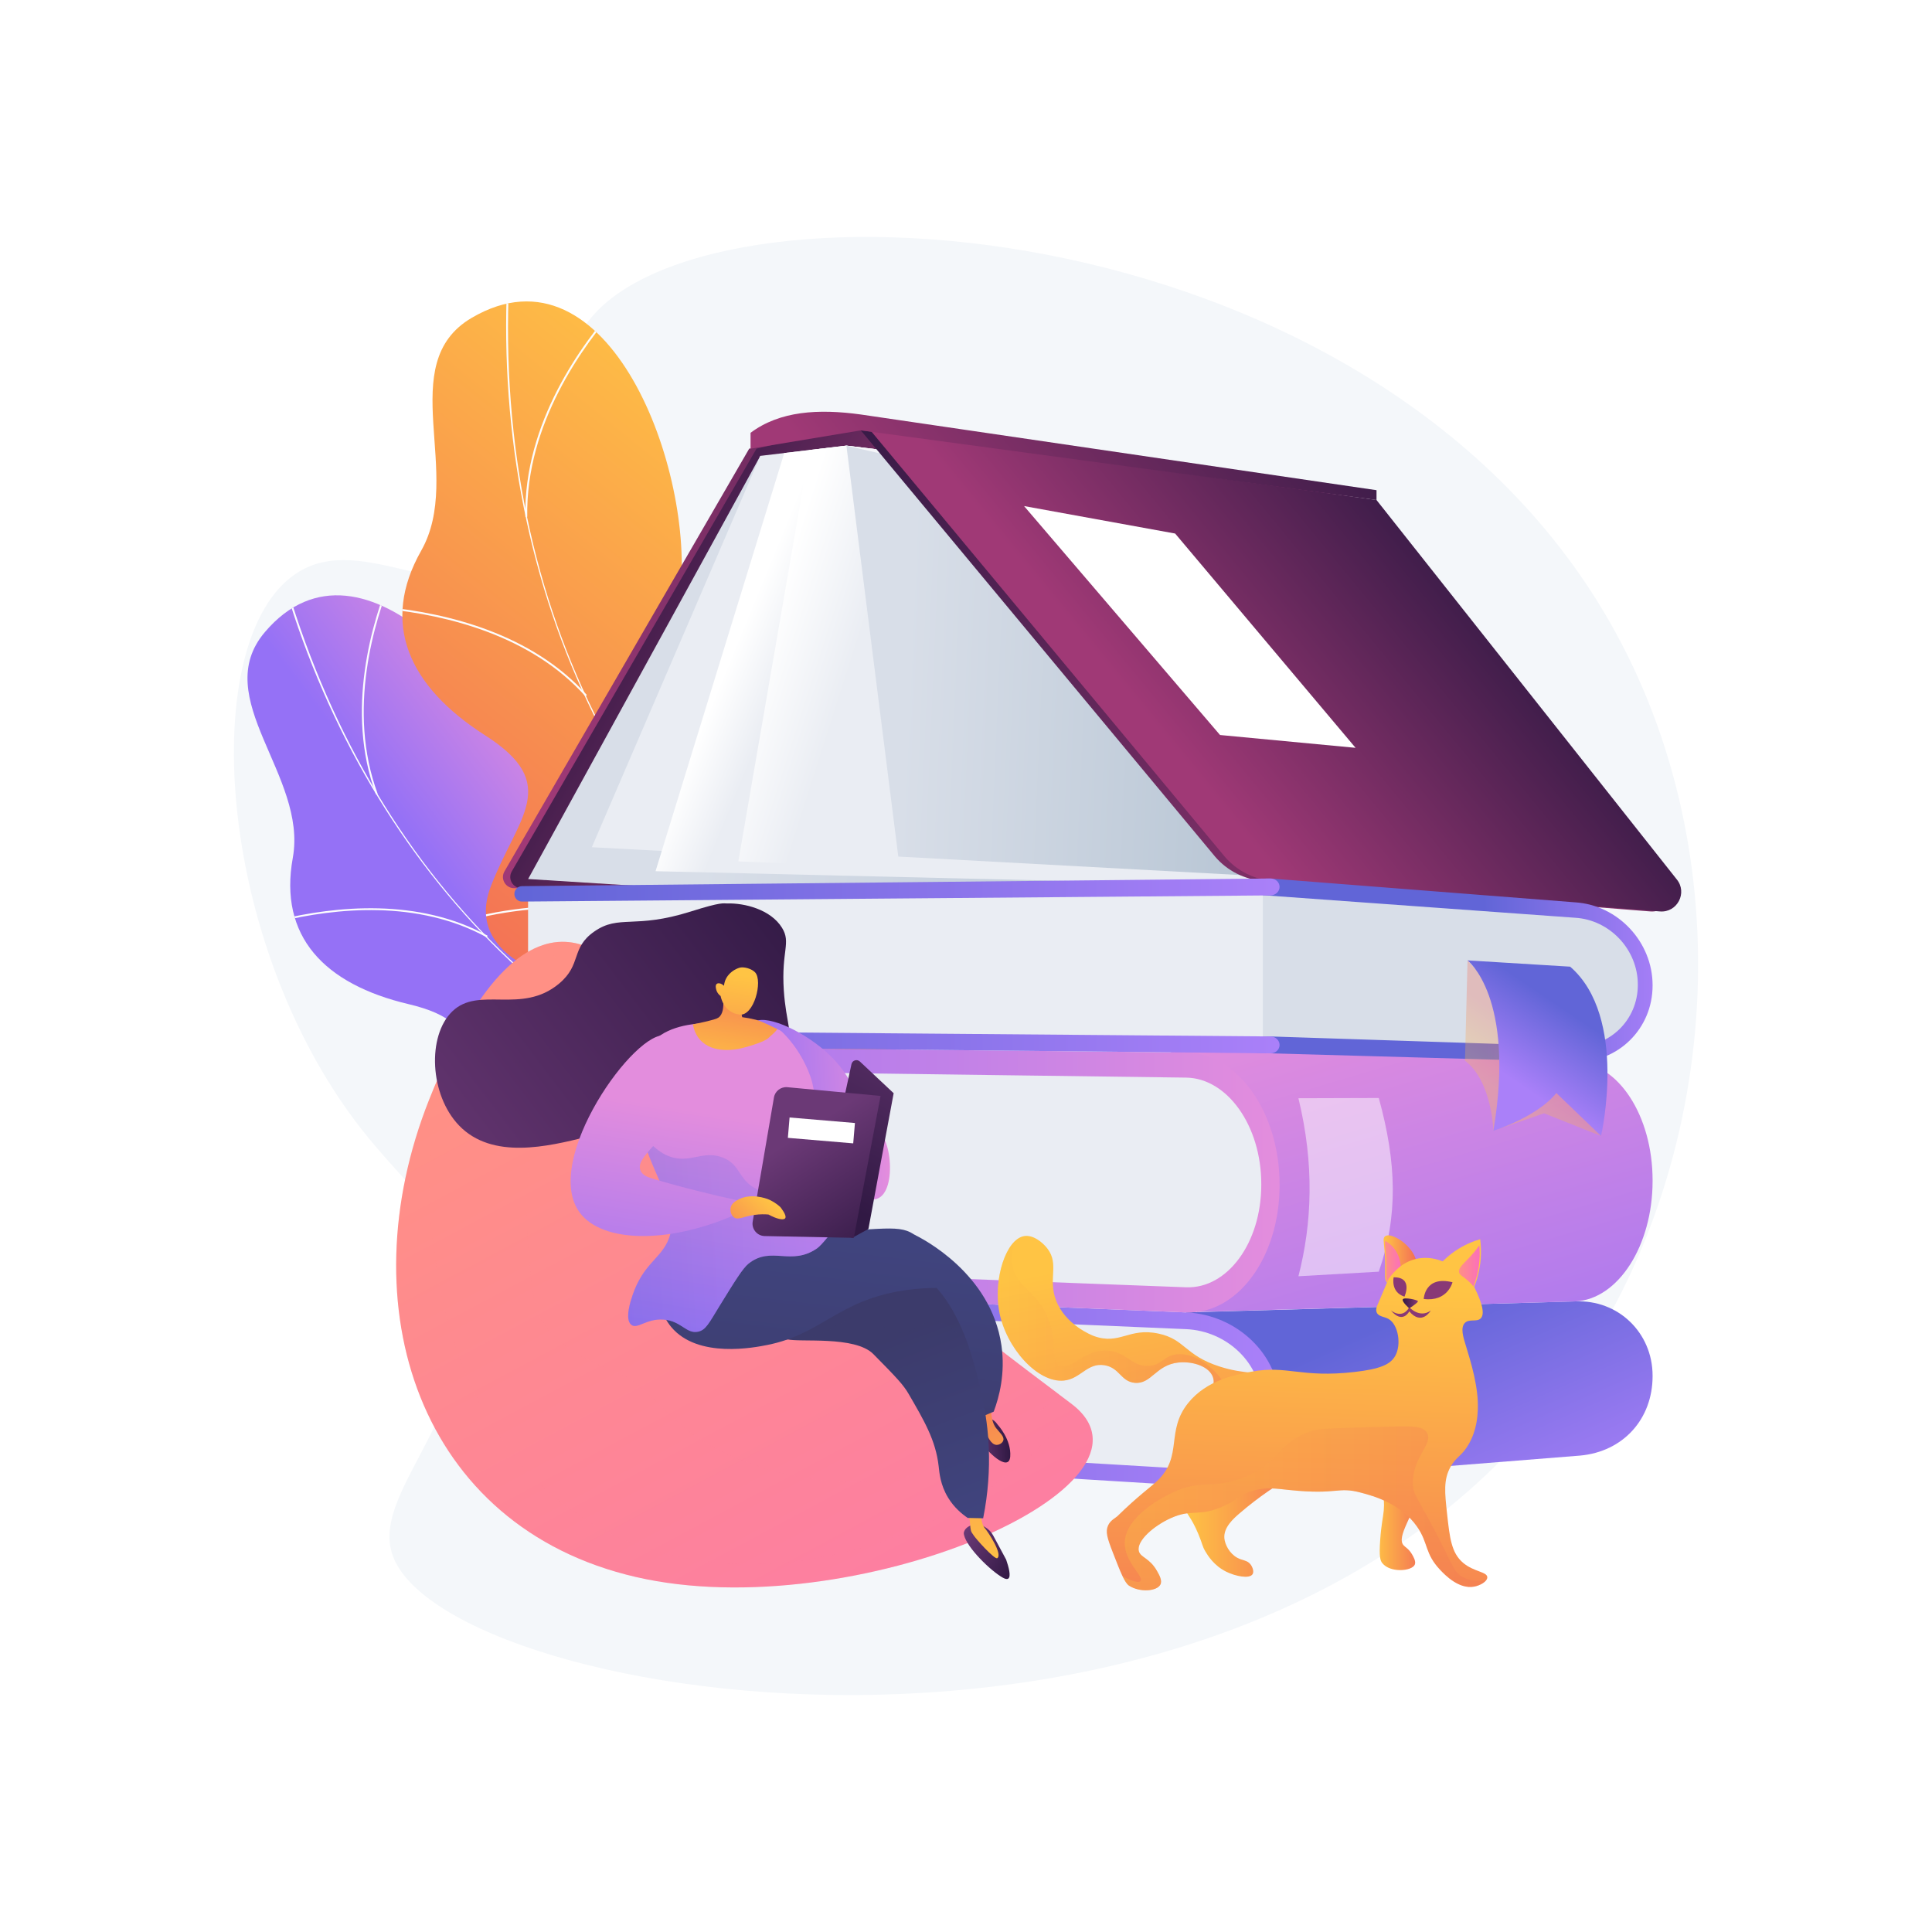 <?xml version="1.0" encoding="utf-8"?>
<!-- Generator: Adobe Illustrator 27.5.0, SVG Export Plug-In . SVG Version: 6.00 Build 0)  -->
<svg version="1.1" xmlns="http://www.w3.org/2000/svg" xmlns:xlink="http://www.w3.org/1999/xlink" x="0px" y="0px"
	 viewBox="0 0 3710 3710" style="enable-background:new 0 0 3710 3710;" xml:space="preserve">
<g id="Background">
	<g>
		<g>
			<rect style="fill:#FFFFFF;" width="3710" height="3710"/>
		</g>
	</g>
</g>
<g id="Illustration">
	<g>
		<g>
			<path style="fill:#F4F7FA;" d="M1125.069,623.292c-94.431,135.184,16.292,354.351-123.829,456.021
				c-136.396,98.968-303.956-63.254-432.501,21.938c-190.69,126.375-155.866,704.648,122.932,1063.94
				c83.844,108.052,153.901,150.093,184.928,272.294c66.626,262.397-167.53,418.487-122.97,548.264
				c100.332,292.211,1643.366,537.41,2262.5-340.78c289.161-410.151,332.426-1002.413,74.07-1452.238
				C2623.354,379.902,1336.958,319.963,1125.069,623.292z"/>
			<g>
				<g>
					<g>
						<defs>
							<path id="SVGID_1_" d="M1596.516,2362.959c15.095-6.578,42.136-34.197,46.216-44.303
								c27.154-67.253,86.175-189.867,60.514-262.117c-4.383-12.34-63.87-7.712-75.076-16.953
								c-38.643-6.256-52.436-6.029-86.252-30.024c-99.832-70.837,16.76-292.083-194.89-296.539
								c-155.031-3.263-260.858,80.529-309.593-144.531c-48.736-225.059-340.351-576.318-528.654-354.817
								c-108.068,127.121,82.1,275.347,53.465,433.695c-27.21,150.472,59.952,242.554,222.552,280.934
								c162.6,38.378,105.579,120.705,101.245,257.454c-5.208,164.265,233.429,123.852,342.01,95.797
								C1315.488,2258.962,1553.376,2260.425,1596.516,2362.959z"/>
						</defs>
						
							<linearGradient id="SVGID_00000071533724639233272660000005636507869266785945_" gradientUnits="userSpaceOnUse" x1="1263.717" y1="1626.114" x2="973.811" y2="1844.815">
							<stop  offset="0.004" style="stop-color:#E38DDD"/>
							<stop  offset="1" style="stop-color:#9571F6"/>
						</linearGradient>
						
							<use xlink:href="#SVGID_1_"  style="overflow:visible;fill:url(#SVGID_00000071533724639233272660000005636507869266785945_);"/>
						<clipPath id="SVGID_00000065063170311203938020000010357398512791790497_">
							<use xlink:href="#SVGID_1_"  style="overflow:visible;"/>
						</clipPath>
						<g style="clip-path:url(#SVGID_00000065063170311203938020000010357398512791790497_);">
							<g>
								<path style="fill:#FCFDFE;" d="M1672.866,2194.5l0.595-3.449c-531.469-91.792-950.887-488.958-1121.94-1062.418
									l-3.357,0.999c81.068,271.78,223.63,512.996,412.276,697.57C1158.762,2021.248,1405.116,2148.256,1672.866,2194.5z"/>
								<path style="fill:#FCFDFE;" d="M876.044,2253.785c121.797-83.23,346.601-149.772,501.126-148.332l0.032-3.501
									c-155.133-1.445-380.836,65.37-503.132,148.941L876.044,2253.785z"/>
								<path style="fill:#FCFDFE;" d="M1568.742,2175.286l1.528-3.151c-72.264-35.072-124.022-105.33-153.835-208.82
									c-21.861-75.884-31.632-167.538-29.043-272.42l-3.501-0.085c-2.597,105.237,7.219,197.248,29.178,273.473
									C1443.168,2068.77,1495.544,2139.762,1568.742,2175.286z"/>
								<path style="fill:#FCFDFE;" d="M934.681,1799.963l1.689-3.068c-132.814-73.114-291.422-56.955-401.091-30.525l0.822,3.406
									C645.167,1743.49,802.852,1727.389,934.681,1799.963z"/>
								<path style="fill:#FCFDFE;" d="M721.997,1525.714l3.284-1.217c-59.336-160.158-7.037-331.64,29.417-419.603l-3.236-1.342
									C714.812,1191.99,662.246,1364.434,721.997,1525.714z"/>
							</g>
						</g>
					</g>
				</g>
			</g>
			<g>
				<g>
					<g>
						<defs>
							<path id="SVGID_00000037686749843190402570000016302248612047491765_" d="M1583.719,2122.443
								c17.196-1.282,53.476-19.232,61.003-27.811c50.098-57.087,150.839-157.876,150.459-238.167
								c-0.065-13.713-60.466-29.71-68.347-42.72c-36.034-19.546-49.747-24.092-74.875-59.504
								c-74.185-104.543,117.573-282.918-90.096-360.513c-152.114-56.837-285.696-10.608-256.042-249.924
								c29.654-239.316-137.127-687.368-399.856-533.539c-150.781,88.283-14.066,300.563-97.129,447.182
								c-78.931,139.326-24.618,260.488,122.835,354.654c147.452,94.165,62.62,155.823,11.046,289.495
								c-61.952,160.569,187.907,203.147,304.937,212.963C1341.896,1922.463,1576.535,2006.173,1583.719,2122.443z"/>
						</defs>
						
							<linearGradient id="SVGID_00000100353419897188715560000011343174322078648704_" gradientUnits="userSpaceOnUse" x1="1657.938" y1="874.395" x2="873.936" y2="1844.757">
							<stop  offset="0" style="stop-color:#FFC444"/>
							<stop  offset="0.996" style="stop-color:#F36F56"/>
						</linearGradient>
						
							<use xlink:href="#SVGID_00000037686749843190402570000016302248612047491765_"  style="overflow:visible;fill:url(#SVGID_00000100353419897188715560000011343174322078648704_);"/>
						<clipPath id="SVGID_00000183969414777799618880000004126466477007729592_">
							<use xlink:href="#SVGID_00000037686749843190402570000016302248612047491765_"  style="overflow:visible;"/>
						</clipPath>
						<g style="clip-path:url(#SVGID_00000183969414777799618880000004126466477007729592_);">
							<g>
								<path style="fill:#FCFDFE;" d="M1717.443,1982.329l1.781-3.204c-493.596-274.521-770.83-812.145-741.601-1438.143
									l-3.665-0.173c-13.851,296.679,43.652,584.412,166.293,832.092C1269.184,1633.293,1468.774,1844.029,1717.443,1982.329z"/>
								<path style="fill:#FCFDFE;" d="M909.312,1765.38c149.173-40.151,394.395-28.186,546.639,26.675l1.242-3.45
									c-152.844-55.075-399.048-67.081-548.834-26.766L909.312,1765.38z"/>
								<path style="fill:#FCFDFE;" d="M1621.166,1927.33l2.599-2.587c-59.302-59.657-86.167-147.003-79.847-259.609
									c4.633-82.569,26.669-176.544,65.498-279.321l-3.431-1.294c-38.959,103.125-61.074,197.468-65.728,280.408
									C1533.875,1778.618,1561.097,1866.903,1621.166,1927.33z"/>
								<path style="fill:#FCFDFE;" d="M1124.209,1337.071l2.73-2.448c-105.998-118.2-268.364-157.075-385.908-168.875l-0.366,3.651
									C857.565,1181.132,1018.997,1219.746,1124.209,1337.071z"/>
								<path style="fill:#FCFDFE;" d="M1008.817,992.437l3.667-0.068c-3.267-178.829,107.729-330.247,174.181-404.59l-2.734-2.445
									C1117.12,660.079,1005.528,812.355,1008.817,992.437z"/>
							</g>
						</g>
					</g>
				</g>
			</g>
			<g>
				
					<linearGradient id="SVGID_00000008867672277428173970000012890132250618889608_" gradientUnits="userSpaceOnUse" x1="-686.342" y1="615.05" x2="729.631" y2="1776.638" gradientTransform="matrix(-1 0 0 1 1977.492 0)">
					<stop  offset="0" style="stop-color:#311944"/>
					<stop  offset="1" style="stop-color:#A03976"/>
				</linearGradient>
				<path style="fill:url(#SVGID_00000008867672277428173970000012890132250618889608_);" d="M1438.664,861.607L968.707,1673.34
					c-8.59,14.837,2.81,33.263,19.921,32.201l1292.791-18.272l340.796-727.08l-971.845-147.832L1438.664,861.607z"/>
				
					<linearGradient id="SVGID_00000079454848400419638360000012248150768551592325_" gradientUnits="userSpaceOnUse" x1="750.782" y1="993.067" x2="221.748" y2="1298.183" gradientTransform="matrix(-1 0 0 1 1977.492 0)">
					<stop  offset="0" style="stop-color:#311944"/>
					<stop  offset="1" style="stop-color:#A03976"/>
				</linearGradient>
				<path style="fill:url(#SVGID_00000079454848400419638360000012248150768551592325_);" d="M1452.733,861.607L982.775,1673.34
					c-8.59,14.837,2.81,33.263,19.921,32.201l1292.79-18.272l340.797-727.08l-971.846-147.832L1452.733,861.607z"/>
				
					<linearGradient id="SVGID_00000044150054690742958650000010751673233480150200_" gradientUnits="userSpaceOnUse" x1="614.809" y1="1298.923" x2="-904.546" y2="1365.746" gradientTransform="matrix(-1 0 0 1 1977.492 0)">
					<stop  offset="0" style="stop-color:#D8DEE8"/>
					<stop  offset="0.996" style="stop-color:#AABBCC"/>
				</linearGradient>
				<polygon style="fill:url(#SVGID_00000044150054690742958650000010751673233480150200_);" points="1460.046,875.415 
					1014.167,1687.968 2254.483,1765.937 2518.671,1014 				"/>
				
					<linearGradient id="SVGID_00000033328021214171031190000017528613522601215645_" gradientUnits="userSpaceOnUse" x1="608.161" y1="1247.432" x2="-942.631" y2="1315.638" gradientTransform="matrix(-1 0 0 1 1977.492 0)">
					<stop  offset="0.494" style="stop-color:#EAEDF3"/>
					<stop  offset="1" style="stop-color:#FFFFFF"/>
				</linearGradient>
				<polygon style="fill:url(#SVGID_00000033328021214171031190000017528613522601215645_);" points="2490.535,960.188 
					1625.347,855.733 1460.046,875.415 1136.48,1626.917 2616.326,1705.235 				"/>
				
					<linearGradient id="SVGID_00000060022175774235152740000017990960710306597551_" gradientUnits="userSpaceOnUse" x1="321.424" y1="1226.781" x2="525.717" y2="1142.875" gradientTransform="matrix(-1 0 0 1 1977.492 0)">
					<stop  offset="0.494" style="stop-color:#EAEDF3"/>
					<stop  offset="1" style="stop-color:#FFFFFF"/>
				</linearGradient>
				<polygon style="fill:url(#SVGID_00000060022175774235152740000017990960710306597551_);" points="2490.535,960.188 
					1625.347,855.733 1505.98,869.946 1258.841,1672.955 2616.326,1705.235 				"/>
				
					<linearGradient id="SVGID_00000132767493589854993340000009133524189935040384_" gradientUnits="userSpaceOnUse" x1="158.412" y1="1264.024" x2="489.051" y2="1158.501" gradientTransform="matrix(-1 0 0 1 1977.492 0)">
					<stop  offset="0.494" style="stop-color:#EAEDF3"/>
					<stop  offset="1" style="stop-color:#FFFFFF"/>
				</linearGradient>
				<polygon style="fill:url(#SVGID_00000132767493589854993340000009133524189935040384_);" points="2490.535,960.188 
					1625.347,855.733 1554.338,864.188 1417.842,1654.099 2616.326,1705.235 				"/>
				
					<linearGradient id="SVGID_00000099651275001448691120000016944072219867874749_" gradientUnits="userSpaceOnUse" x1="235.592" y1="1257.18" x2="-727.258" y2="1299.527" gradientTransform="matrix(-1 0 0 1 1977.492 0)">
					<stop  offset="0" style="stop-color:#D8DEE8"/>
					<stop  offset="0.996" style="stop-color:#AABBCC"/>
				</linearGradient>
				<polygon style="fill:url(#SVGID_00000099651275001448691120000016944072219867874749_);" points="1625.347,855.733 
					1724.996,1644.883 2509.715,1687.269 1912.57,922.557 				"/>
				
					<linearGradient id="SVGID_00000096044118439938192070000011833290095449417604_" gradientUnits="userSpaceOnUse" x1="-427.789" y1="700.429" x2="-493.635" y2="2129.063" gradientTransform="matrix(-1 0 0 1 1977.492 0)">
					<stop  offset="0" style="stop-color:#311944"/>
					<stop  offset="1" style="stop-color:#A03976"/>
				</linearGradient>
				<path style="fill:url(#SVGID_00000096044118439938192070000011833290095449417604_);" d="M2333.548,1645.233l-680.555-818.797
					l971.845,133.752l576.443,728.351c21.167,25.754,1.061,64.307-32.173,61.69l-744.059-58.604
					C2389.625,1688.834,2356.736,1672.16,2333.548,1645.233z"/>
				
					<linearGradient id="SVGID_00000016072615202608082320000013825757151912404121_" gradientUnits="userSpaceOnUse" x1="-818.266" y1="994.77" x2="-277.293" y2="1438.555" gradientTransform="matrix(-1 0 0 1 1977.492 0)">
					<stop  offset="0" style="stop-color:#311944"/>
					<stop  offset="1" style="stop-color:#A03976"/>
				</linearGradient>
				<path style="fill:url(#SVGID_00000016072615202608082320000013825757151912404121_);" d="M2352.026,1645.233l-680.554-818.797
					l971.845,133.752l576.443,728.351c21.167,25.754,1.061,64.307-32.173,61.69l-744.059-58.604
					C2408.103,1688.834,2375.214,1672.16,2352.026,1645.233z"/>
				
					<linearGradient id="SVGID_00000059998473448979850460000010065426584685557674_" gradientUnits="userSpaceOnUse" x1="-499.448" y1="539.099" x2="213.782" y2="1124.194" gradientTransform="matrix(-1 0 0 1 1977.492 0)">
					<stop  offset="0" style="stop-color:#311944"/>
					<stop  offset="1" style="stop-color:#A03976"/>
				</linearGradient>
				<path style="fill:url(#SVGID_00000059998473448979850460000010065426584685557674_);" d="M2643.317,960.188l-990.323-133.752
					l-211.705,35.17l-0.001-30.492c55.957-41.853,129.964-46.483,211.705-35.17l990.323,145.371V960.188z"/>
				<polygon style="fill:#FFFFFF;" points="1966.498,971.795 2342.82,1411.424 2603.08,1436.043 2256.623,1024.551 				"/>
			</g>
			<g>
				
					<linearGradient id="SVGID_00000086670900104349618670000015493496742917970830_" gradientUnits="userSpaceOnUse" x1="262.74" y1="-505.195" x2="463.038" y2="-960.775" gradientTransform="matrix(-1 0 0 1 3119.888 3501.628)">
					<stop  offset="0" style="stop-color:#AA80F9"/>
					<stop  offset="0.996" style="stop-color:#6165D7"/>
				</linearGradient>
				<path style="fill:url(#SVGID_00000086670900104349618670000015493496742917970830_);" d="M2277.544,2520.222l747.184-21.144
					c82.795-3.783,148.716,60.247,148.716,142.654v0.906c0,82.407-56.538,145.093-139.334,152.521l-725.992,57.86L2277.544,2520.222
					z"/>
				<g>
					<path style="fill:#EAEDF3;" d="M1014.065,2760.31L2287.69,2837.2c75.571,4.562,137.351-49.03,137.351-119.74v-47.969
						c0-70.71-61.78-130.617-137.351-133.78l-1273.624-53.293V2760.31z"/>
					
						<linearGradient id="SVGID_00000035520738485113908960000003602191346977975439_" gradientUnits="userSpaceOnUse" x1="662.715" y1="-841.101" x2="2132.11" y2="-841.101" gradientTransform="matrix(-1 0 0 1 3119.888 3501.628)">
						<stop  offset="0" style="stop-color:#AA80F9"/>
						<stop  offset="0.996" style="stop-color:#6165D7"/>
					</linearGradient>
					<path style="fill:url(#SVGID_00000035520738485113908960000003602191346977975439_);" d="M1002.396,2774.415l1275.148,78.242
						c98.559,6.048,179.629-64.138,179.629-156.524v-1.015c0-92.385-81.07-170.863-179.629-174.896l-1275.148-52.176
						c-8.077-0.331-14.618,6.026-14.618,14.197c0,8.171,6.541,15.076,14.618,15.422l1275.148,54.696
						c79.351,3.404,144.482,66.652,144.482,140.961v1.013c0,74.309-65.131,130.896-144.482,126.183l-1275.148-75.722
						c-8.077-0.48-14.618,5.756-14.618,13.927C987.778,2766.893,994.319,2773.919,1002.396,2774.415z"/>
				</g>
				
					<linearGradient id="SVGID_00000109018115995675009770000013030571180094770063_" gradientUnits="userSpaceOnUse" x1="530.61" y1="-1627.631" x2="205.736" y2="-533.318" gradientTransform="matrix(-1 0 0 1 3119.888 3501.628)">
					<stop  offset="0.004" style="stop-color:#E38DDD"/>
					<stop  offset="1" style="stop-color:#9571F6"/>
				</linearGradient>
				<path style="fill:url(#SVGID_00000109018115995675009770000013030571180094770063_);" d="M2247.985,2012.813l776.743,26.275
					c82.795,1.689,148.716,103.699,148.716,227.434v1.36c0,123.735-65.92,227.413-148.716,231.196l-725.944,20.232
					L2247.985,2012.813z"/>
				<g>
					<path style="fill:#EAEDF3;" d="M1014.065,2446.27l1205.604,47.542c112.783,4.447,205.372-77.971,205.372-184.144v-72.026
						c0-106.172-92.588-193.317-205.372-194.627l-1205.604-14.002V2446.27z"/>
					
						<linearGradient id="SVGID_00000088812663197805242670000001508094366138847160_" gradientUnits="userSpaceOnUse" x1="662.715" y1="-1237.447" x2="2132.11" y2="-1237.447" gradientTransform="matrix(-1 0 0 1 3119.888 3501.628)">
						<stop  offset="0.004" style="stop-color:#E38DDD"/>
						<stop  offset="1" style="stop-color:#9571F6"/>
					</linearGradient>
					<path style="fill:url(#SVGID_00000088812663197805242670000001508094366138847160_);" d="M1002.396,2468.046l1275.148,52.176
						c98.559,4.033,179.629-105.505,179.629-244.222v-1.524c0-138.718-81.07-252.401-179.629-253.408l-1275.148-13.036
						c-8.077-0.083-14.618,9.797-14.618,22.066c0,12.269,6.541,22.301,14.618,22.407l1275.148,16.82
						c79.351,1.047,144.482,92.68,144.482,204.255v1.521c0,111.576-65.131,199.877-144.482,196.866l-1275.148-48.392
						c-8.077-0.306-14.618,9.391-14.618,21.66S994.319,2467.716,1002.396,2468.046z"/>
				</g>
				<g>
					<path style="fill:#D8DEE8;" d="M2342.341,2008.909l691.049,15.566c63.514,1.43,114.156-48.855,114.156-112.291v-43.035
						c0-63.437-50.642-118.024-114.156-121.989l-691.049-43.135V2008.909z"/>
					
						<linearGradient id="SVGID_00000126323627592681919390000014808375733250831754_" gradientUnits="userSpaceOnUse" x1="-82.344" y1="-1643.726" x2="272.044" y2="-1639.853" gradientTransform="matrix(-1 0 0 1 3119.888 3501.628)">
						<stop  offset="0" style="stop-color:#AA80F9"/>
						<stop  offset="0.996" style="stop-color:#6165D7"/>
					</linearGradient>
					<path style="fill:url(#SVGID_00000126323627592681919390000014808375733250831754_);" d="M2439.581,2022.724l585.148,16.364
						c82.796,1.689,148.716-64.009,148.716-146.416v-0.906c0-82.407-65.92-153.696-148.716-159.03l-585.148-45.76
						c-10.263-0.648-129.3,7.05-129.3,16.068c0,9.018,111.184,15.85,121.375,16.457l593.072,42.853
						c66.893,4.024,120.373,61.508,120.373,128.208v0.91c0,66.701-53.48,119.648-120.373,117.999l-585.148-19.206
						c-10.191-0.267-129.3,8.904-129.3,17.922C2310.281,2017.205,2429.327,2022.493,2439.581,2022.724z"/>
				</g>
				<g>
					<polygon style="fill:#EAEDF3;" points="1014.065,1993.329 2425.041,2006.36 2425.041,1702.327 1014.065,1715.438 					"/>
					
						<linearGradient id="SVGID_00000046340291333072345800000003055246164122973576_" gradientUnits="userSpaceOnUse" x1="662.715" y1="-1792.499" x2="2132.11" y2="-1792.499" gradientTransform="matrix(-1 0 0 1 3119.888 3501.628)">
						<stop  offset="0" style="stop-color:#AA80F9"/>
						<stop  offset="0.996" style="stop-color:#6165D7"/>
					</linearGradient>
					<path style="fill:url(#SVGID_00000046340291333072345800000003055246164122973576_);" d="M1002.396,1731.281l1437.185-11.846
						c9.711-0.08,17.592-7.419,17.592-16.392c0-8.973-7.881-16.166-17.592-16.067l-1437.185,14.686
						c-8.077,0.083-14.618,6.773-14.618,14.945C987.778,1724.778,994.319,1731.348,1002.396,1731.281z"/>
					
						<linearGradient id="SVGID_00000057868511114544399170000017388996755427384197_" gradientUnits="userSpaceOnUse" x1="662.715" y1="-1501.059" x2="2132.11" y2="-1501.059" gradientTransform="matrix(-1 0 0 1 3119.888 3501.628)">
						<stop  offset="0" style="stop-color:#AA80F9"/>
						<stop  offset="0.996" style="stop-color:#6165D7"/>
					</linearGradient>
					<path style="fill:url(#SVGID_00000057868511114544399170000017388996755427384197_);" d="M1002.396,2008.031l1437.185,14.693
						c9.711,0.099,17.592-7.094,17.592-16.067c0-8.973-7.881-16.312-17.592-16.392l-1437.185-11.852
						c-8.077-0.067-14.618,6.503-14.618,14.674C987.778,2001.258,994.319,2007.948,1002.396,2008.031z"/>
				</g>
				<path style="opacity:0.5;fill:#FFFFFF;" d="M2493.348,2450.778l154.301-8.813c37.291-106.301,34.471-208.81,0-333.52
					l-154.301,0.467C2524.281,2236.229,2519.576,2348.833,2493.348,2450.778z"/>
				
					<linearGradient id="SVGID_00000005247070507233201860000016698615263346342333_" gradientUnits="userSpaceOnUse" x1="231.543" y1="-1403.002" x2="164.342" y2="-1502.494" gradientTransform="matrix(-1 0 0 1 3119.888 3501.628)">
					<stop  offset="0" style="stop-color:#FFC444"/>
					<stop  offset="0.996" style="stop-color:#F36F56"/>
				</linearGradient>
				<path style="opacity:0.3;fill:url(#SVGID_00000005247070507233201860000016698615263346342333_);" d="M2813.198,2036.696
					l4.907-192.466l177.129,194.994c0,0,95.714,51.59,79.275,142.174l-109.498-43.563l-97.262,33.702
					C2867.748,2171.536,2865.31,2076.399,2813.198,2036.696z"/>
				
					<linearGradient id="SVGID_00000020368149660301591240000012146191910558857109_" gradientUnits="userSpaceOnUse" x1="214.95" y1="-1427.568" x2="120.06" y2="-1568.055" gradientTransform="matrix(-1 0 0 1 3119.888 3501.628)">
					<stop  offset="0" style="stop-color:#AA80F9"/>
					<stop  offset="0.996" style="stop-color:#6165D7"/>
				</linearGradient>
				<path style="fill:url(#SVGID_00000020368149660301591240000012146191910558857109_);" d="M3015.148,1856.273l-197.043-12.044
					c0,0,92.67,70.412,49.644,327.307c0,0,84.239-26.759,120.883-72.571l85.877,82.432
					C3074.509,2181.397,3126.943,1952.992,3015.148,1856.273z"/>
			</g>
		</g>
		<g>
			<g>
				
					<linearGradient id="SVGID_00000059310143086437582840000017936201794209528710_" gradientUnits="userSpaceOnUse" x1="1754.181" y1="1888.628" x2="2755.856" y2="4028.425" gradientTransform="matrix(0.999 -0.053 0.053 0.999 -793.284 189.055)">
					<stop  offset="0" style="stop-color:#FF9085"/>
					<stop  offset="1" style="stop-color:#FB6FBB"/>
				</linearGradient>
				<path style="fill:url(#SVGID_00000059310143086437582840000017936201794209528710_);" d="M1209.317,1886.997
					c0,0-184.04-282.857-385.58,225.518c-156.933,395.86-19.378,819.668,397.47,915.809
					c416.848,96.14,1045.457-176.186,835.248-333.385C1610.552,2361.482,1269.715,2063.025,1209.317,1886.997z"/>
				<g style="opacity:0.35;">
					
						<linearGradient id="SVGID_00000021826856828328321120000010322601013346728365_" gradientUnits="userSpaceOnUse" x1="1869.176" y1="1834.799" x2="2870.849" y2="3974.589" gradientTransform="matrix(0.999 -0.053 0.053 0.999 -793.284 189.055)">
						<stop  offset="0" style="stop-color:#FF9085"/>
						<stop  offset="1" style="stop-color:#FB6FBB"/>
					</linearGradient>
					<path style="fill:url(#SVGID_00000021826856828328321120000010322601013346728365_);" d="M1027.62,2160.372
						c-9.334,36.193-23.32,136.922-12.103,252.451c10.006,103.057,3.5,157.56,171.836,223.958
						c57.699,22.759,101.001,102.408,189.833,146.438c40.275,19.963,191.818,91.876,380.344,49.542
						c124.739-28.011,215.178-94.731,275.232-155.615c-434.209-326.251-764.124-617.263-823.445-790.149
						c0,0-67.241-103.266-164.928-72.781c25.446,25.505,54.03,64.737,64.729,118.941
						C1124.263,2009.875,1058.248,2041.614,1027.62,2160.372z"/>
				</g>
				<g style="opacity:0.13;">
					
						<linearGradient id="SVGID_00000132065410658593517490000004010870457732041876_" gradientUnits="userSpaceOnUse" x1="1754.178" y1="1888.624" x2="2755.861" y2="4028.436" gradientTransform="matrix(0.999 -0.053 0.053 0.999 -793.284 189.055)">
						<stop  offset="0" style="stop-color:#FF9085"/>
						<stop  offset="1" style="stop-color:#FB6FBB"/>
					</linearGradient>
					<path style="fill:url(#SVGID_00000132065410658593517490000004010870457732041876_);" d="M1872.121,2876.01
						c-188.476,117.542-509.292,200.223-760.44,33.614c-232.541-154.265-267.262-431.47-279.234-515.995
						c-20.922-147.721,1.204-278.495,37.471-384.959c-15.239,30.259-30.658,64.687-46.179,103.844
						c-156.934,395.86-19.378,819.668,397.47,915.809c410.31,94.631,1025.787-167.732,844.522-325.904
						C2019.679,2760.281,1956.743,2823.237,1872.121,2876.01z"/>
				</g>
			</g>
		</g>
		<g>
			
				<linearGradient id="SVGID_00000139988603886633554580000013007454914866068394_" gradientUnits="userSpaceOnUse" x1="3985.969" y1="1638.489" x2="4800.806" y2="2191.963" gradientTransform="matrix(-0.999 0.053 0.053 0.999 5432.42 -141.581)">
				<stop  offset="0" style="stop-color:#311944"/>
				<stop  offset="1" style="stop-color:#6B3976"/>
			</linearGradient>
			<path style="fill:url(#SVGID_00000139988603886633554580000013007454914866068394_);" d="M1509.963,2002.644
				c14.78-10.738-0.703-38.868-4.823-100.836c-5.05-75.939,14.382-91.173-3.415-120.126c-21.761-35.404-72.462-47.839-105.56-46.792
				c-7.3,0.231-9.216-3.66-69.461,15.406c-108.539,34.352-137.713,5.263-185.375,38.402c-46.048,32.019-23.481,63.205-67.88,100.244
				c-71.969,60.039-154.004,3.625-205.077,53.361c-48.308,47.043-43.47,160.1,13.101,218.932
				c64.13,66.695,171.951,39.902,244.23,22.159c15.208-3.732,91.936-24.151,169.558-88.076
				c42.939-35.365,71.754-72.225,89.898-99.219c4.308-5.4,11.126-12.028,20.511-13.535c11.267-1.812,20.739,4.635,25.287,7.44
				C1454.839,2004.73,1495.444,2013.191,1509.963,2002.644z"/>
			
				<linearGradient id="SVGID_00000099644936240033502320000009489066806590553519_" gradientUnits="userSpaceOnUse" x1="3938.103" y1="2064.182" x2="4191.796" y2="2064.182" gradientTransform="matrix(-0.999 0.053 0.053 0.999 5525.914 -146.55)">
				<stop  offset="0.004" style="stop-color:#E38DDD"/>
				<stop  offset="1" style="stop-color:#9571F6"/>
			</linearGradient>
			<path style="fill:url(#SVGID_00000099644936240033502320000009489066806590553519_);" d="M1446.243,1964.265
				c18.729-18.977,90.803,11.849,139.789,55.244c57.55,50.981,55.667,94.897,106.95,159.306
				c25.492,32.021,26.223,155.508-39.814,117.227c-45.873-26.594-70.724-63.741-118.552-136.949
				C1486.616,2085.62,1422.831,1987.989,1446.243,1964.265z"/>
			
				<linearGradient id="SVGID_00000012433637381115592580000015495945616476566153_" gradientUnits="userSpaceOnUse" x1="2315.009" y1="4773.495" x2="2434.755" y2="4773.495" gradientTransform="matrix(-0.859 -0.511 -0.511 0.859 6381.632 87.815)">
				<stop  offset="0" style="stop-color:#311944"/>
				<stop  offset="1" style="stop-color:#6B3976"/>
			</linearGradient>
			<path style="fill:url(#SVGID_00000012433637381115592580000015495945616476566153_);" d="M1932.11,2994.964l-24.909-46.362
				c-3.538-6.586-8.802-12.086-15.227-15.909l-11.476-6.828c0,0-26.528,0.705-29.766,17.575
				c0.237,21.192,43.841,66.256,70.826,83.636c4.48,2.885,10.853,6.709,14.478,4.374
				C1942.173,3027.497,1936.698,3008.283,1932.11,2994.964z"/>
			
				<linearGradient id="SVGID_00000101071893255170645220000011872384599327206047_" gradientUnits="userSpaceOnUse" x1="3675.857" y1="2985.326" x2="3871.271" y2="2399.085" gradientTransform="matrix(-0.999 0.053 0.053 0.999 5432.42 -141.581)">
				<stop  offset="0" style="stop-color:#FFC444"/>
				<stop  offset="0.996" style="stop-color:#F36F56"/>
			</linearGradient>
			<path style="fill:url(#SVGID_00000101071893255170645220000011872384599327206047_);" d="M1884.869,2899.705
				c-2.44,20.583,2.583,30.98,7.706,36.681c3.605,4.012,33.458,47.81,22.573,55.717c-4.912,3.568-42.084-37.879-45.819-44.334
				c-3.382-5.845-5.298-4.322-6.347-20.682c-0.689-10.771-3.342-19.329-5.353-24.665
				C1866.71,2901.516,1875.789,2900.612,1884.869,2899.705z"/>
			
				<linearGradient id="SVGID_00000038394048300400675540000012216874056687329713_" gradientUnits="userSpaceOnUse" x1="3643.089" y1="2716.121" x2="3710.2" y2="2716.121" gradientTransform="matrix(-0.999 0.053 0.053 0.999 5432.42 -141.581)">
				<stop  offset="0" style="stop-color:#311944"/>
				<stop  offset="1" style="stop-color:#6B3976"/>
			</linearGradient>
			<path style="fill:url(#SVGID_00000038394048300400675540000012216874056687329713_);" d="M1915.913,2735.956
				c0,0,26.343,28.241,24.034,60.86c-2.309,32.616-48.21-12.451-55.107-28.141c-6.901-15.688-15.178-38.123-15.178-38.123
				S1899.077,2710.01,1915.913,2735.956z"/>
			
				<linearGradient id="SVGID_00000170964076874018623860000008048671908642903937_" gradientUnits="userSpaceOnUse" x1="3604.191" y1="2900.401" x2="3713.779" y2="2571.635" gradientTransform="matrix(-0.999 0.053 0.053 0.999 5432.42 -141.581)">
				<stop  offset="0" style="stop-color:#FFC444"/>
				<stop  offset="0.996" style="stop-color:#F36F56"/>
			</linearGradient>
			<path style="fill:url(#SVGID_00000170964076874018623860000008048671908642903937_);" d="M1904.006,2690.21
				c0,0-4.89,34.793,8.893,52.286c6.865,8.713,15.884,15.933,13.744,23.436c-1.434,5.028-7.689,8.918-13.177,8.648
				c-10.507-0.517-17.15-16.23-21.837-27.312c-6.921-16.369-12.183-51.902-12.183-51.902L1904.006,2690.21z"/>
			
				<linearGradient id="SVGID_00000039845383159208177540000002073907600381944211_" gradientUnits="userSpaceOnUse" x1="3739.22" y1="2346.504" x2="3820.96" y2="2819.064" gradientTransform="matrix(-0.999 0.053 0.053 0.999 5432.42 -141.581)">
				<stop  offset="0" style="stop-color:#40447E"/>
				<stop  offset="0.996" style="stop-color:#3C3B6B"/>
			</linearGradient>
			<path style="fill:url(#SVGID_00000039845383159208177540000002073907600381944211_);" d="M1885.805,2720.288
				c7.472-3.179,14.942-6.36,22.412-9.539c10.442-27.778,22.577-73.135,14.852-127.07
				c-19.868-138.706-152.692-205.706-167.432-212.849c-34.183,19.488-68.433,46.236-68.057,77.642
				c0.475,39.424,55.17,57.37,108.604,112.215C1828.258,2593.607,1863.304,2643.337,1885.805,2720.288z"/>
			
				<linearGradient id="SVGID_00000039120124022990036180000008348741509229691017_" gradientUnits="userSpaceOnUse" x1="3854.654" y1="2906.551" x2="3970.878" y2="2538.72" gradientTransform="matrix(-0.999 0.053 0.053 0.999 5432.42 -141.581)">
				<stop  offset="0" style="stop-color:#40447E"/>
				<stop  offset="0.996" style="stop-color:#3C3B6B"/>
			</linearGradient>
			<path style="fill:url(#SVGID_00000039120124022990036180000008348741509229691017_);" d="M1887.948,2915.527
				c19.944-99.665,9.249-179.561-0.469-225.398c-14.69-69.28-44.566-210.203-142.261-258.151
				c-21.334-10.47-51.504-19.258-89.314-49.512c-31.575-25.263-52.238-52.5-64.857-71.792
				c-128.868-30.479-245.105-9.173-293.133,61.624c-5.549,8.181-19.582,26.031-21.135,51.335
				c-3.506,57.091,55.882,122.444,119.204,133.385c80.478,13.905,45.283-8.652,117.175,14.769
				c20.11,6.551,128.532-7.426,163.949,28.458c45.055,45.648,57.57,58.964,67.552,76.172
				c29.719,51.243,52.199,89.042,57.855,139.277c1.317,11.702,2.992,35.399,18.102,60.247c11.599,19.075,26.602,31.407,37.676,38.93
				C1868.177,2915.089,1878.063,2915.31,1887.948,2915.527z"/>
			
				<linearGradient id="SVGID_00000062907133076482227070000003370194463191965335_" gradientUnits="userSpaceOnUse" x1="3854.136" y1="2906.397" x2="3970.362" y2="2538.561" gradientTransform="matrix(-0.999 0.053 0.053 0.999 5432.42 -141.581)">
				<stop  offset="0" style="stop-color:#40447E"/>
				<stop  offset="0.996" style="stop-color:#3C3B6B"/>
			</linearGradient>
			<path style="opacity:0.3;fill:url(#SVGID_00000062907133076482227070000003370194463191965335_);" d="M1276.778,2423.634
				c1.553-25.304,15.586-43.154,21.136-51.335c48.027-70.797,164.263-92.103,293.133-61.625
				c12.619,19.292,33.281,46.53,64.855,71.793c37.811,30.253,67.981,39.041,89.316,49.511
				c59.657,29.279,93.999,93.219,115.064,154.353c-28.532-39.467-51.671-49.133-69.142-48.399
				c-25.008,1.051-35.04,23.013-65.036,21.683c-28.676-1.272-34.853-24.758-66.775-29.064c-27.492-3.709-46.829,12.269-67.33,23.243
				c-85.183,45.599-192.163-3.471-197.047-5.41C1342.329,2527.496,1273.097,2483.595,1276.778,2423.634z"/>
			
				<linearGradient id="SVGID_00000142162620660864540660000016274228686551045822_" gradientUnits="userSpaceOnUse" x1="4018.207" y1="2298.808" x2="4099.755" y2="2770.262" gradientTransform="matrix(-0.999 0.053 0.053 0.999 5432.42 -141.581)">
				<stop  offset="0" style="stop-color:#40447E"/>
				<stop  offset="0.996" style="stop-color:#3C3B6B"/>
			</linearGradient>
			<path style="fill:url(#SVGID_00000142162620660864540660000016274228686551045822_);" d="M1798.509,2473.248
				c-14.402,0-36.543,0.734-63.081,4.788c-125.944,19.241-157.518,83.723-261.346,104.567
				c-24.561,4.931-133.917,26.885-185.04-34.29c-36.701-43.921-35.705-123.014,0.131-156.007
				c15.167-13.962,30.893-14.433,132.541-18.915c38.28-1.687,76.55-3.597,114.837-5.143c162.07-6.545,192.447-19.407,223.34,5.814
				C1774.302,2385.829,1795.832,2411.602,1798.509,2473.248z"/>
			<g>
				<g>
					
						<linearGradient id="SVGID_00000003072636058587837410000017317666651773987758_" gradientUnits="userSpaceOnUse" x1="4204.429" y1="2073.056" x2="4304.855" y2="2532.146" gradientTransform="matrix(-0.999 0.053 0.053 0.999 5525.914 -146.55)">
						<stop  offset="0.004" style="stop-color:#E38DDD"/>
						<stop  offset="1" style="stop-color:#9571F6"/>
					</linearGradient>
					<path style="fill:url(#SVGID_00000003072636058587837410000017317666651773987758_);" d="M1428.974,1971.774
						c0,0-129.823-30.487-182.738,36.241c-9.715,12.251-17.069,28.073-21.437,58.091c-22.26,152.973,97.198,237.794,56.282,320.046
						c-16.248,32.663-47.327,43.896-66.744,102.076c-3.287,9.849-15.177,45.477-1.981,55.802
						c11.623,9.094,28.803-12.323,61.462-10.099c34.585,2.354,44.017,28.325,66.933,23.253c14.941-3.308,20.755-16.523,41.257-49.79
						c29.681-48.162,44.521-72.242,55.612-80.999c43.758-34.549,81.126,5.487,131.283-29.086
						c18.158-12.518,82.947-105.759,63.793-80.073l0,0c-51.931-58.169-65.913-107.694-68.928-142.484
						c-3.307-38.142,6.784-56.093-5.355-100.744c0,0-13.544-49.82-55.043-91.013
						C1497.413,1977.083,1490.361,1970.969,1428.974,1971.774z"/>
				</g>
			</g>
			<g>
				
					<linearGradient id="SVGID_00000089555239327657619550000002110230552270269101_" gradientUnits="userSpaceOnUse" x1="-1962.388" y1="2627.513" x2="-1954.06" y2="2405.68" gradientTransform="matrix(0.992 0.126 -0.126 0.992 3673.646 -292.889)">
					<stop  offset="0" style="stop-color:#FFC444"/>
					<stop  offset="0.996" style="stop-color:#F36F56"/>
				</linearGradient>
				<path style="fill:url(#SVGID_00000089555239327657619550000002110230552270269101_);" d="M1383.52,1891.036
					c2.161,7.996,13.281,50.933-3.884,63.043c-3.721,2.627-11.043,4.405-25.69,7.965c-9.589,2.33-17.656,3.875-23.352,4.865
					c1.215,7.234,4.296,18.95,13.269,29.28c25.151,28.956,71.947,18.63,78.614,17.046c23.517-5.586,46.496-14.166,51.901-18.95
					c8.23-7.285,14.714-12.767,18.434-18.184c-9.427-3.952-28.602-14.678-41.258-17.85c-9.457-2.367-18.301-3.946-26.324-4.99
					c-1.75-8.315-3.504-16.63-5.256-24.945C1407.822,1915.889,1395.67,1903.463,1383.52,1891.036z"/>
				
					<linearGradient id="SVGID_00000083051093974076269240000010541764056443281284_" gradientUnits="userSpaceOnUse" x1="-1964.985" y1="2431.678" x2="-1968.55" y2="2718.894" gradientTransform="matrix(0.992 0.126 -0.126 0.992 3673.646 -292.889)">
					<stop  offset="0" style="stop-color:#FFC444"/>
					<stop  offset="0.996" style="stop-color:#F36F56"/>
				</linearGradient>
				<path style="fill:url(#SVGID_00000083051093974076269240000010541764056443281284_);" d="M1383.838,1912.711
					c0,0,4.9,31.637,36.117,35.599c27.952,3.548,45.236-64.46,30.149-81.011c-5.033-5.521-16.992-10.393-27.092-9.564
					c-7.102,0.584-30.643,11.012-32.719,35.232c-5.053-4.787-11.093-5.919-13.921-3.652c-3.587,2.876-1.176,10.557-0.628,12.296
					C1377.638,1907.639,1381.83,1911.215,1383.838,1912.711z"/>
			</g>
			
				<linearGradient id="SVGID_00000124880532414451859270000007354142444746238866_" gradientUnits="userSpaceOnUse" x1="4014.772" y1="2283.624" x2="4455.514" y2="2283.624" gradientTransform="matrix(-0.999 0.053 0.053 0.999 5525.914 -146.55)">
				<stop  offset="0" style="stop-color:#AA80F9"/>
				<stop  offset="0.996" style="stop-color:#6165D7"/>
			</linearGradient>
			<path style="opacity:0.3;fill:url(#SVGID_00000124880532414451859270000007354142444746238866_);" d="M1632.697,2317.237
				c-6.248-7-11.919-13.866-17.115-20.604c-27.338-7.572-50.754-9.685-69.547-9.599c-42.392,0.197-65.016,11.375-94.719-4.414
				c-33.715-17.924-29.383-45.522-61.72-59.079c-34.034-14.268-56.532,5.096-88.765,0.94c-19.465-2.51-43.632-14.154-69.594-50.487
				c23.162,89.569,79.978,151.579,49.843,212.159c-16.248,32.663-47.327,43.896-66.744,102.076
				c-3.287,9.849-15.177,45.477-1.981,55.802c11.623,9.094,28.803-12.323,61.462-10.099c34.585,2.354,44.018,28.325,66.933,23.253
				c14.941-3.308,20.755-16.523,41.257-49.79c29.681-48.162,44.521-72.242,55.612-80.999c43.758-34.549,81.127,5.487,131.283-29.086
				C1587.062,2384.791,1651.85,2291.551,1632.697,2317.237z"/>
			<g>
				
					<linearGradient id="SVGID_00000054243399028913109160000000559870823713974446_" gradientUnits="userSpaceOnUse" x1="4358.733" y1="2039.298" x2="4459.16" y2="2498.39" gradientTransform="matrix(-0.999 0.053 0.053 0.999 5525.914 -146.55)">
					<stop  offset="0.004" style="stop-color:#E38DDD"/>
					<stop  offset="1" style="stop-color:#9571F6"/>
				</linearGradient>
				<path style="fill:url(#SVGID_00000054243399028913109160000000559870823713974446_);" d="M1405.841,2335.18
					c3.236-10.143,6.474-20.284,9.71-30.427c-42.217-9.198-100.663-22.993-160.813-40.949c-9.42-2.813-20.621-6.32-24.736-15.857
					c-11.544-26.752,51.12-58.44,72.898-119.351c20.141-56.333,3.378-132.133-23.876-139.745
					c-56.713-15.839-241.212,240.59-165.138,340.511C1156.888,2385.846,1280.358,2388.64,1405.841,2335.18z"/>
			</g>
			
				<linearGradient id="SVGID_00000017510025811626471260000008874472371487379640_" gradientUnits="userSpaceOnUse" x1="4049.766" y1="2236.604" x2="3812.706" y2="1823.009" gradientTransform="matrix(-0.999 0.053 0.053 0.999 5525.914 -146.55)">
				<stop  offset="0" style="stop-color:#311944"/>
				<stop  offset="1" style="stop-color:#6B3976"/>
			</linearGradient>
			<path style="fill:url(#SVGID_00000017510025811626471260000008874472371487379640_);" d="M1569.656,2327.92
				c5.227-5.08,51.982-221.736,65.427-284.442c1.589-7.411,10.655-10.216,16.182-5.029l64.823,60.846l-48.457,260.635
				l-31.308,17.241C1636.323,2377.172,1563.543,2333.86,1569.656,2327.92z"/>
			
				<linearGradient id="SVGID_00000119094293376186881510000003632501760889982342_" gradientUnits="userSpaceOnUse" x1="3967.057" y1="2355.781" x2="4109.109" y2="2110.929" gradientTransform="matrix(-0.999 0.053 0.053 0.999 5525.914 -146.55)">
				<stop  offset="0" style="stop-color:#311944"/>
				<stop  offset="1" style="stop-color:#6B3976"/>
			</linearGradient>
			<path style="fill:url(#SVGID_00000119094293376186881510000003632501760889982342_);" d="M1445.396,2345.69l40.797-238.213
				c2.106-12.3,13.331-20.904,25.755-19.741l179.001,16.745l-51.335,272.516l-171.16-3.407
				C1453.852,2373.299,1442.931,2360.084,1445.396,2345.69z"/>
			
				<linearGradient id="SVGID_00000169531014145878670440000011646850292806105747_" gradientUnits="userSpaceOnUse" x1="-3846.681" y1="2230.494" x2="-3951.926" y2="2329.674" gradientTransform="matrix(0.999 -0.053 0.053 0.999 5202.581 -129.641)">
				<stop  offset="0" style="stop-color:#FFC444"/>
				<stop  offset="0.996" style="stop-color:#F36F56"/>
			</linearGradient>
			<path style="fill:url(#SVGID_00000169531014145878670440000011646850292806105747_);" d="M1415.551,2304.753
				c25.385-15.265,57.411-2.704,59.476-1.859c5.884,2.405,14.495,6.787,23.393,14.96c1.024,1.251,13.19,16.35,9.33,21.602
				c-3.096,4.207-16.087,1.547-31.997-7.213c-6.504-0.562-16.159-0.882-27.616,0.79c-21.04,3.074-30.37,10.268-38.352,4.911
				c-5.844-3.922-8.234-12.744-6.564-19.486C1405.015,2311.214,1411.254,2307.338,1415.551,2304.753z"/>
			
				<rect x="1514.217" y="2149.729" transform="matrix(-0.996 -0.084 0.084 -0.996 2966.012 4463.909)" style="fill:#FFFFFF;" width="126.007" height="39.252"/>
		</g>
		<g>
			
				<linearGradient id="SVGID_00000067954684507672963110000001816549111428937130_" gradientUnits="userSpaceOnUse" x1="2140.25" y1="2418.776" x2="2281.393" y2="3159.777">
				<stop  offset="0" style="stop-color:#FFC444"/>
				<stop  offset="0.996" style="stop-color:#F36F56"/>
			</linearGradient>
			<path style="fill:url(#SVGID_00000067954684507672963110000001816549111428937130_);" d="M2423.422,2643.298
				c-1.794-10.201-31.93-3.3-81.287-19.142c-67.486-21.66-66.117-52.203-117.254-63.222c-57.473-12.384-74.786,22.838-124.62,4.474
				c-2.795-1.03-54.769-21.03-72.634-69.115c-15.142-40.756,6.596-68.373-16.027-98.354c-9.358-12.401-27.831-27.229-45.084-24.276
				c-34.492,5.903-59.277,82.047-47.685,144.788c12.96,70.147,73.958,137.431,123.98,132.651
				c32.306-3.087,44.914-34.787,78.03-29.478c29.217,4.684,31.334,31.273,58.089,33.813c32.212,3.058,40.395-34.416,84.099-39.015
				c24.62-2.591,55.402,5.789,64.829,24.914c7.581,15.382-3.576,27.721,3.664,35.776
				C2347.63,2695.033,2426.375,2660.085,2423.422,2643.298z"/>
			
				<linearGradient id="SVGID_00000157289445945633242150000004446918624401601701_" gradientUnits="userSpaceOnUse" x1="1915.942" y1="2532.42" x2="2361.157" y2="2532.42">
				<stop  offset="0" style="stop-color:#FFC444"/>
				<stop  offset="0.996" style="stop-color:#F36F56"/>
			</linearGradient>
			<path style="opacity:0.3;fill:url(#SVGID_00000157289445945633242150000004446918624401601701_);" d="M2259.56,2600.816
				c-25.085,2.803-26.116,18.932-50.886,21.794c-33.779,3.903-42.864-24.818-79.164-28.73
				c-47.686-5.138-72.437,40.075-95.369,27.744c-18.414-9.901-3.149-39.428-19.941-85.832
				c-20.731-57.293-62.1-62.307-70.226-105.774c-2.182-11.665-2.19-27.287,5.493-47.266
				c-24.993,23.023-40.202,83.922-30.636,135.699c12.96,70.147,73.958,137.431,123.98,132.651
				c32.306-3.087,44.914-34.787,78.03-29.478c29.217,4.684,31.334,31.273,58.089,33.813c32.212,3.058,40.395-34.416,84.099-39.015
				c24.62-2.591,55.402,5.789,64.829,24.914c7.581,15.382-3.576,27.721,3.664,35.776c5.111,5.685,16.527,6.045,29.636,3.357
				c-4.203-12.883-11.34-27.684-23.567-41.505C2333.126,2633.918,2299.857,2596.313,2259.56,2600.816z"/>
			
				<linearGradient id="SVGID_00000066489352652227029640000018412225482007826612_" gradientUnits="userSpaceOnUse" x1="2656.947" y1="2418.236" x2="2719.535" y2="2418.236">
				<stop  offset="0" style="stop-color:#FFC444"/>
				<stop  offset="0.996" style="stop-color:#F36F56"/>
			</linearGradient>
			<path style="fill:url(#SVGID_00000066489352652227029640000018412225482007826612_);" d="M2718.443,2432.292
				c5.636-17.505-12.159-35.851-16.594-40.423c-12.774-13.17-34.321-24.271-42.362-17.666c-4.117,3.382-2.333,9.462-0.867,26.01
				c3.719,41.998-2.818,58.794,6.069,63.29c4.377,2.215,10.473-0.791,22.666-6.804
				C2704.26,2448.364,2714.968,2443.084,2718.443,2432.292z"/>
			
				<linearGradient id="SVGID_00000046322773641328914030000000817882756880536221_" gradientUnits="userSpaceOnUse" x1="2659.424" y1="2423.492" x2="2690.017" y2="2423.492">
				<stop  offset="0" style="stop-color:#FF9085"/>
				<stop  offset="1" style="stop-color:#FB6FBB"/>
			</linearGradient>
			<path style="fill:url(#SVGID_00000046322773641328914030000000817882756880536221_);" d="M2672.152,2391.804
				c-3.902-3.858-7.979-6.796-11.857-9.052c-1.781,3.469-0.461,9.495,0.668,22.24c3.441,38.864-2.607,54.406,5.616,58.566
				c3.827,1.937,9.081-0.444,19.166-5.405c1.739-4.268,3.138-9.043,3.876-14.35
				C2689.924,2441.627,2693.432,2412.839,2672.152,2391.804z"/>
			
				<linearGradient id="SVGID_00000126312738829484378370000015779105881099227296_" gradientUnits="userSpaceOnUse" x1="2274.986" y1="2905.463" x2="2509.317" y2="2905.463">
				<stop  offset="0" style="stop-color:#FFC444"/>
				<stop  offset="0.996" style="stop-color:#F36F56"/>
			</linearGradient>
			<path style="fill:url(#SVGID_00000126312738829484378370000015779105881099227296_);" d="M2509.255,2808.028
				c2.133,15.851-51.188,31.318-128.653,97.79c-12.532,10.753-31.165,27.535-29.471,47.883c1.035,12.436,9.923,29.32,24.395,37.429
				c10.775,6.037,19.726,4.456,26.221,13.417c3.523,4.86,6.793,13.466,3.468,18.496c-6.106,9.235-32.758,3.835-50.47-4.911
				c-23.712-11.709-35.717-31.546-39.917-38.691c-6.717-11.425-5.386-14.071-13.787-34.023
				c-14.279-33.909-22.598-36.897-25.296-49.535c-6.812-31.9,33.549-72.082,68.203-91.323
				C2414.5,2765.386,2506.551,2787.934,2509.255,2808.028z"/>
			
				<linearGradient id="SVGID_00000003077461855453516170000010200337228086010782_" gradientUnits="userSpaceOnUse" x1="2637.516" y1="2886.512" x2="2733.922" y2="2886.512">
				<stop  offset="0" style="stop-color:#FFC444"/>
				<stop  offset="0.996" style="stop-color:#F36F56"/>
			</linearGradient>
			<path style="fill:url(#SVGID_00000003077461855453516170000010200337228086010782_);" d="M2639.882,2798.779
				c-11.403,30.541,22.382,47.15,17.34,101.728c-1.283,13.881-4.673,25.851-6.844,56.649c-2.299,32.601,0.068,39.496,4.091,44.552
				c15.144,19.032,56.638,15.604,62.312,2.898c2.775-6.212-2.671-15.416-5.59-20.348c-5.979-10.104-12.557-13.039-15.995-16.956
				c-14.473-16.492,20.062-57.973,32.542-109.567c6.233-25.764,13.652-81.687-10.404-95.947
				C2696.183,2749.25,2650.97,2769.082,2639.882,2798.779z"/>
			
				<linearGradient id="SVGID_00000073002873293616357900000000388669761411879583_" gradientUnits="userSpaceOnUse" x1="2506.025" y1="2468.189" x2="2481.749" y2="3286.63">
				<stop  offset="0" style="stop-color:#FFC444"/>
				<stop  offset="0.996" style="stop-color:#F36F56"/>
			</linearGradient>
			<path style="fill:url(#SVGID_00000073002873293616357900000000388669761411879583_);" d="M2667.248,2454.702
				c-2.203,2.89-0.38,0.807-21.71,50.366c-1.674,3.889-4.161,9.655-1.899,15.116c3.465,8.364,14.703,7.88,23.052,12.764
				c18.403,10.768,24.712,48.749,12.677,70.515c-9.402,17.005-29.56,25.46-77.755,31.055
				c-103.952,12.067-129.306-13.44-198.746-0.43c-30.308,5.678-85.597,16.037-120.951,59.73
				c-44.039,54.427-9.737,101.986-59.333,149.499c-13.824,13.243-35.638,27.894-77.011,68.294
				c-3.47,3.388-13.187,7.517-17.794,17.794c-5.339,11.907-1.676,23.913,9.248,52.02c15.033,38.682,22.723,58.133,31.212,63.579
				c20.987,13.464,53.697,10.65,60.111-2.312c3.844-7.767-2.188-18.298-6.936-26.588c-14.18-24.759-31.449-25.023-34.545-37.656
				c-4.751-19.386,28.611-48.588,61.964-63.446c40.633-18.101,52.487-2.099,97.428-21.433c30.643-13.182,32.94-23.982,61.224-31.522
				c24.949-6.651,42.752-3.47,69.341-0.729c93.443,9.634,90.606-7.266,136.623,5.014c23.639,6.309,76.439,20.399,107.704,65.219
				c22.143,31.744,14.325,51.437,44.733,83.396c8.649,9.09,35.428,37.235,64.846,31.821c11.845-2.18,25.479-10.051,25.321-17.949
				c-0.217-10.803-26.011-10.198-46.793-28.033c-22.238-19.084-25.39-47.827-30.449-93.96c-4.46-40.673-7.128-65.005,6.558-89.904
				c11.119-20.229,21.745-20.295,35.266-44.128c15.089-26.596,16.577-52.462,17.161-64.996
				c1.98-42.478-12.637-90.226-23.611-126.072c-3.952-12.911-10.208-31.976-1.306-41.21c8.346-8.656,22.912-1.3,30.458-8.776
				c6.146-6.088,7.076-21.462-12.447-60.531c5.128-12.884,10.685-31.022,12.475-53.231c1.189-14.753,0.431-27.757-0.944-38.334
				c-13.083,3.777-30.539,10.503-48.589,22.955c-9.486,6.543-17.246,13.365-23.469,19.63c-8.466-3.492-27.865-10.048-50.967-4.741
				C2690.563,2424.116,2674.711,2444.911,2667.248,2454.702z"/>
			
				<linearGradient id="SVGID_00000008851465241068938540000006279840579820361369_" gradientUnits="userSpaceOnUse" x1="2710.915" y1="2480.002" x2="2709.181" y2="2514.249">
				<stop  offset="0" style="stop-color:#311944"/>
				<stop  offset="1" style="stop-color:#893976"/>
			</linearGradient>
			<path style="fill:url(#SVGID_00000008851465241068938540000006279840579820361369_);" d="M2670.711,2516.13
				c0,0,21.439,18.692,35.548-5.75c0,0,19.685,21.853,41.173,6.292c0,0-17.134,29.92-41.173,1.544
				C2706.26,2518.216,2693.448,2543.72,2670.711,2516.13z"/>
			
				<linearGradient id="SVGID_00000096052269598338080120000009412659983400880063_" gradientUnits="userSpaceOnUse" x1="2776.508" y1="2375.067" x2="2764.948" y2="2454.831">
				<stop  offset="0" style="stop-color:#311944"/>
				<stop  offset="1" style="stop-color:#893976"/>
			</linearGradient>
			<path style="fill:url(#SVGID_00000096052269598338080120000009412659983400880063_);" d="M2733.999,2494.434
				c0,0,1.63-45.49,55.19-32.126C2789.189,2462.309,2780.18,2500.16,2733.999,2494.434z"/>
			
				<linearGradient id="SVGID_00000002354558946652944280000010987780485148100750_" gradientUnits="userSpaceOnUse" x1="2702.953" y1="2364.407" x2="2691.394" y2="2444.171">
				<stop  offset="0" style="stop-color:#311944"/>
				<stop  offset="1" style="stop-color:#893976"/>
			</linearGradient>
			<path style="fill:url(#SVGID_00000002354558946652944280000010987780485148100750_);" d="M2696.973,2489.893
				c0,0,17.417-37.562-20.772-37.118C2676.201,2452.775,2669.806,2481.401,2696.973,2489.893z"/>
			
				<linearGradient id="SVGID_00000087412591724692335070000010656479447566485133_" gradientUnits="userSpaceOnUse" x1="2693.539" y1="2502.876" x2="2722.827" y2="2502.876">
				<stop  offset="0" style="stop-color:#311944"/>
				<stop  offset="1" style="stop-color:#893976"/>
			</linearGradient>
			<path style="fill:url(#SVGID_00000087412591724692335070000010656479447566485133_);" d="M2706.136,2512.421
				c0,0-14.894-12.984-12.292-17.397c2.601-4.413,27.615,0.907,28.916,3.517C2724.06,2501.15,2706.136,2512.421,2706.136,2512.421z"
				/>
			
				<linearGradient id="SVGID_00000109724127042574970730000005734656699484275842_" gradientUnits="userSpaceOnUse" x1="2801.597" y1="2430.877" x2="2841.419" y2="2430.877">
				<stop  offset="0" style="stop-color:#FF9085"/>
				<stop  offset="1" style="stop-color:#FB6FBB"/>
			</linearGradient>
			<path style="fill:url(#SVGID_00000109724127042574970730000005734656699484275842_);" d="M2801.85,2443.426
				c1.341,5.722,6.944,6.698,17.934,16.711c3.829,3.488,7.051,6.927,9.723,10.074c4.716-12.05,9.721-28.752,11.361-49.105
				c0.887-11.003,0.613-20.948-0.18-29.563c-6.303,8.9-12.273,15.94-17.236,21.314
				C2810.583,2426.792,2799.795,2434.654,2801.85,2443.426z"/>
			
				<linearGradient id="SVGID_00000173157705100936244350000012478311588124649385_" gradientUnits="userSpaceOnUse" x1="2155.712" y1="2896.487" x2="2854.079" y2="2896.487">
				<stop  offset="0" style="stop-color:#FFC444"/>
				<stop  offset="0.996" style="stop-color:#F36F56"/>
			</linearGradient>
			<path style="opacity:0.3;fill:url(#SVGID_00000173157705100936244350000012478311588124649385_);" d="M2805.767,3026.51
				c-11.951-7.555-14.278-15.743-35.547-58.089c-47.622-94.81-57.129-95.907-57.222-120.512
				c-0.194-50.937,40.435-75.827,26.877-97.104c-7.688-12.067-26.053-12.376-70.227-11.271
				c-90.319,2.26-135.478,3.389-149.123,7.803c-70.905,22.934-59.262,61.21-133.517,90.168
				c-61.578,24.014-77.719,0.865-136.985,29.478c-11.359,5.484-89.107,43.02-90.167,95.37
				c-0.754,37.226,37.606,65.329,30.345,73.694c-4.142,4.772-19.323-1.263-34.489-9.05c4.586,9.585,8.465,15.404,12.525,18.009
				c20.987,13.464,53.697,10.65,60.111-2.312c3.844-7.767-2.188-18.298-6.936-26.588c-14.18-24.759-31.449-25.023-34.545-37.656
				c-4.751-19.386,28.611-48.588,61.964-63.446c40.633-18.101,52.487-2.099,97.428-21.433c30.643-13.182,32.94-23.982,61.224-31.522
				c24.949-6.651,42.752-3.47,69.341-0.729c93.443,9.634,90.606-7.266,136.623,5.014c23.639,6.309,76.439,20.399,107.704,65.219
				c22.143,31.744,14.325,51.437,44.733,83.396c8.649,9.09,35.428,37.235,64.846,31.821c9.076-1.67,19.18-6.686,23.347-12.491
				C2837.044,3036.814,2819.954,3035.479,2805.767,3026.51z"/>
		</g>
	</g>
</g>
</svg>
